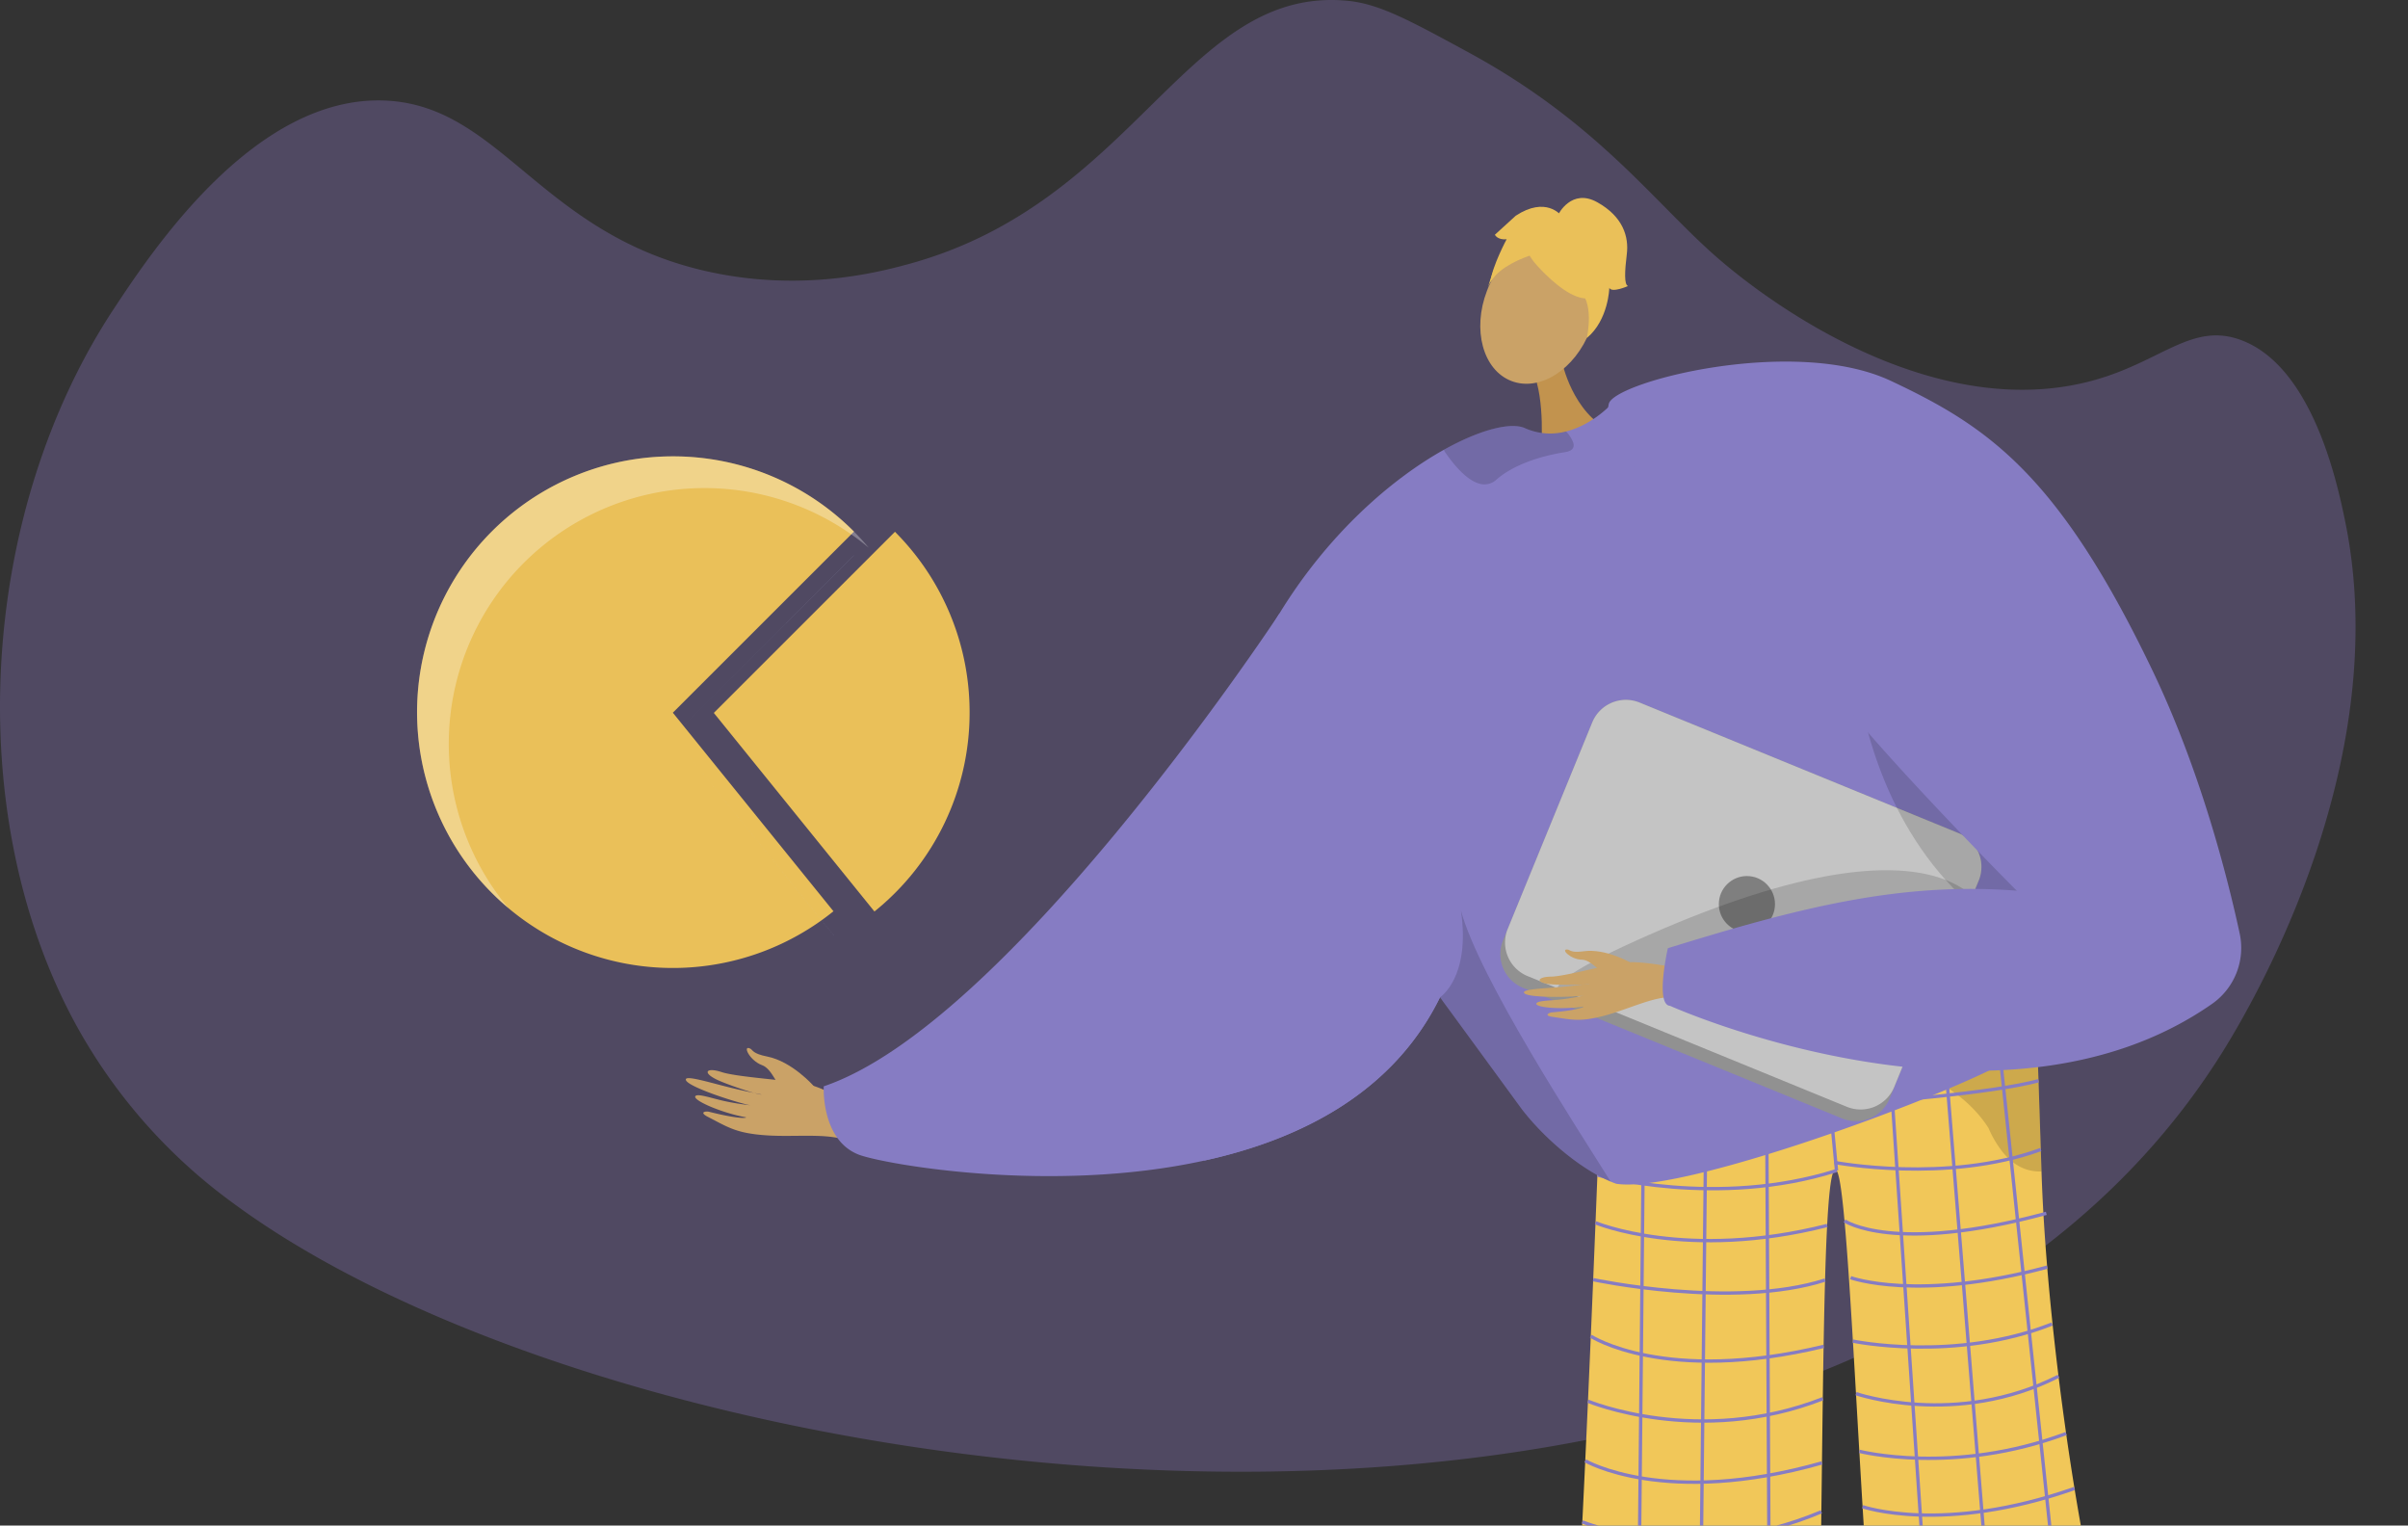 <svg xmlns="http://www.w3.org/2000/svg" xmlns:xlink="http://www.w3.org/1999/xlink" width="1016" height="643.542" viewBox="0 0 1016 643.542"><rect x="0" y="0" width="1016" height="643.542" fill="#333333" stroke="none"/><defs><style>.a,.k{fill:none;}.b{fill:rgba(148,125,206,0.3);}.c{clip-path:url(#a);}.d,.f{fill:#caa267;}.d{fill-rule:evenodd;}.e{fill:#867cc3;}.g{fill:#5e5580;}.h{fill:#f1c759;}.i,.t{opacity:0.3;}.j{opacity:0.5;}.k{stroke:#867cc3;stroke-miterlimit:10;stroke-width:1.407px;}.l{fill:#c2934e;}.m{opacity:0.15;}.n{fill:#eac059;}.o{fill:#919191;}.p{fill:#c4c4c4;}.q{fill:#7f7f7f;}.r{fill:#5e5587;}.s{fill:#bec9f2;}.t{fill:#fff;}</style><clipPath id="a"><rect class="a" width="753.578" height="608.288"/></clipPath></defs><g transform="translate(-371.112 -347.557)"><g transform="translate(371.112 357.557)"><path class="b" d="M402.722,789.022c-47.949-88.644-40.5-215.154,16.59-301.458,16.159-24.427,59.669-90.2,114.627-87.575,49.047,2.345,65.437,57.17,137.25,72.418,38.748,8.227,70.469.014,82.956-3.368,96.674-26.191,117.436-117.651,185.515-111.153,13.375,1.277,26.009,8.15,51.28,21.894,53.991,29.365,78.138,63.13,104.071,85.889,26.9,23.608,95,70.407,159.875,52.207,28.368-7.958,41.173-24.541,61.838-16.841,30.314,11.3,40.686,61.117,43.739,75.787,20.984,100.8-37.118,201.185-51.281,223.988-160.094,257.747-664.026,194.506-840.1,64A229.6,229.6,0,0,1,402.722,789.022Z" transform="translate(-371.112 -367.557)"/></g><g transform="translate(633.534 382.811)"><g class="c"><g transform="translate(26.942 48.257)"><g transform="translate(0 358.571)"><path class="d" d="M603.808,654.008s-9.044-10.316-19.588-12.39c-6.269-1.233-6.056-2.815-7.113-3.332-3.5-1.718-.32,5.052,4.967,6.972,4.3,1.561,6.426,9.1,8.979,10.789s10.267,4.9,12.264,3.959S603.808,654.008,603.808,654.008Z" transform="translate(-549.899 -638.008)"/><path class="d" d="M640.639,664.81c-1.924-.735-22.012-13.914-33.135-15.4s-27.8-2.641-33.5-4.517c-6.7-2.206-8.524.417-.835,3.721,5,2.146,15.277,5.577,17.577,5.767,1.114.091-6.12-1.186-13.96-3.149-8.333-2.088-17.354-4.831-17.833-3.352-.929,2.87,23.016,10.393,27.263,11.03a107.521,107.521,0,0,1-11.19-1.824c-5.039-1.109-10.783-3.144-11.969-2.138-1.869,1.585,10.749,7.143,21.287,9.047.171.351-3.276.747-15.639-2.356-1.243-.311-4.455.1-.43,2.171,8.474,4.349,11.8,6.845,24.3,7.75,12.191.883,25.769-1.077,34.428,2.228Z" transform="translate(-558.93 -634.729)"/></g><path class="e" d="M611.416,747.319c9.771,3.824,80.719,16.833,145.843,2.531,41.1-9.01,79.87-28.924,99.482-68.894C907.421,577.632,789,519.022,789,519.022a2.214,2.214,0,0,0-.177.284c-5.133,7.754-115.521,173.37-192.115,199.213C596.706,718.518,595.484,741.07,611.416,747.319Z" transform="translate(-538.518 -343.769)"/><path class="f" d="M932.119,793.548s-2.465,227.849,7.182,230.937c17.314,5.649,84.732,23.2,12.164,24.312-36.86,5.42-34.853-3.092-36.035-10.056-.966-5.691-17.272-208.013-20.147-223.608-.644-3.493-1.032-5.605-1.032-5.605Z" transform="translate(-377.633 -195.342)"/><path class="f" d="M842.416,783.13s-16.3,226.415-26.028,229.23c-17.467,5.163-85.35,20.817-12.842,23.962,36.692,6.452,34.927-2.112,36.3-9.042,1.125-5.66,10.278-48.559,13.589-64.067.741-3.474,28.136-178.879,28.136-178.879Z" transform="translate(-444.396 -200.975)"/><path class="g" d="M845.4,933.931c.8-3.2-22.38-5.546-25.3-3.2s-50.143,6.588-50.8,20.392,64.514,10.344,69.117,10.543S843.829,940.228,845.4,933.931Z" transform="translate(-445.189 -121.687)"/><g transform="translate(374.041 342.494)"><path class="h" d="M814.315,644.8a14.359,14.359,0,0,0,8.446,3.049c19.12-1.268,101.683-6.947,146.185-13.362,15.7-2.266,26.66-4.62,28.424-6.916a1.706,1.706,0,0,1,0,.183c.1,2.474,1.108,30.818,2.3,67.982,2.362,73.363,18.906,177.306,30.454,208.293,2.493,6.688-100.83,5.12-100.83,5.12-6.768-75.339-11-208.257-16.125-213.789-6.24-6.731-5.34,110.426-7.411,208.706-39.654,14.069-104.439,13.17-104.055,8.95C806.282,862.877,814.315,644.8,814.315,644.8Z" transform="translate(-801.709 -627.573)"/><g class="i" transform="translate(88.176)"><path d="M859.869,637.412c-.313,0-.624,0-.927,0C858.941,637.415,859.269,637.41,859.869,637.412Z" transform="translate(-858.941 -622.253)"/><path class="j" d="M859.543,642.732c24.735-.153,78.133-8.243,78.133-8.243,15.7-2.266,26.66-4.62,28.424-6.916a1.666,1.666,0,0,1,0,.183c.1,2.474,1.108,30.818,2.305,67.982a18.228,18.228,0,0,1-2.609-.076c-5.616-.55-10.153-3.61-13.8-8.121a44.826,44.826,0,0,1-5.964-10.124C924.725,644.141,867.473,642.761,859.543,642.732Z" transform="translate(-858.615 -627.573)"/></g><g transform="translate(27.747 6.416)"><line class="k" x1="2.618" y2="274.229" transform="translate(0 7.49)"/><line class="k" x1="2.829" y2="269.476" transform="translate(26.072 10.709)"/><line class="k" x2="1.358" y2="267.234" transform="translate(54.135 8.539)"/><line class="k" x2="5.281" y2="54.924" transform="translate(78.439 6.449)"/><line class="k" x2="18.307" y2="271.194" transform="translate(105.416 4.129)"/><line class="k" x2="22.096" y2="273.156" transform="translate(128.615 1.962)"/><line class="k" x2="28.87" y2="274.153" transform="translate(151.431)"/></g><path class="k" d="M809.187,662.907s147.072-5.685,185.181-15.927" transform="translate(-797.666 -617.08)"/><path class="k" d="M909.46,671.573c-50.254,16.015-100.878,1.883-100.878,1.883" transform="translate(-797.993 -603.784)"/><path class="k" d="M873.506,671.265s47.369,9.019,87.052-5.451" transform="translate(-762.891 -606.897)"/><path class="k" d="M808.06,685.874s38.6,16.16,97.74,1.143" transform="translate(-798.275 -596.052)"/><path class="k" d="M807.422,701.451s58.984,12.6,97.842.165" transform="translate(-798.62 -587.63)"/><path class="k" d="M806.771,716.927s31.246,20.429,98.228,4.3" transform="translate(-798.972 -579.262)"/><path class="k" d="M805.995,735.1s46.639,19.482,99.083-1.051" transform="translate(-799.392 -570.004)"/><path class="k" d="M805.253,751.045s33.542,19.721,99.878.884" transform="translate(-799.793 -560.816)"/><path class="k" d="M804.448,769.267s45.595,19.056,100.863-4.261" transform="translate(-800.228 -553.268)"/><path class="k" d="M803.776,781.632s27.871,22.545,101.6-2.286" transform="translate(-800.591 -545.514)"/><path class="k" d="M802.936,796.735s43.51,18.348,102.556-3.067" transform="translate(-801.046 -537.771)"/><path class="k" d="M876.256,686.466s20.7,14.293,85.131-3.182" transform="translate(-761.404 -597.451)"/><path class="k" d="M877.927,702.471s28.2,10.31,82.948-4.456" transform="translate(-760.5 -589.487)"/><path class="k" d="M878.556,720.817s42.952,9.008,84.042-7.229" transform="translate(-760.16 -581.068)"/><path class="k" d="M879.4,735.239s42.257,14.592,85.458-7.351" transform="translate(-759.705 -573.336)"/><path class="k" d="M880.309,751.081s39.917,10.264,87.265-7.506" transform="translate(-759.212 -564.855)"/><path class="k" d="M881.2,766.308s33.922,11.843,89.417-7.691" transform="translate(-758.729 -556.722)"/><path class="k" d="M882.355,779.005s40.5,16.648,91.574-5.737" transform="translate(-758.106 -548.8)"/><path class="k" d="M883.189,796.261s45.394,11.158,95.295-7.089" transform="translate(-757.655 -540.201)"/></g><path class="l" d="M803.664,451.259s4.326,21.263,20.519,28.9-29.436,8.79-29.436,8.79,1.932-22.179-3.51-33.979S803.664,451.259,803.664,451.259Z" transform="translate(-433.887 -381.869)"/><ellipse class="f" cx="31.797" cy="23.305" rx="31.797" ry="23.305" transform="translate(326.596 68.83) rotate(-68.921)"/><path class="e" d="M702.46,782.818c41.1-9.01,79.87-28.924,99.482-68.894.071.106.142.194.213.3.213.265.425.548.638.867a.912.912,0,0,1,.14.194C808.582,723,836.3,760.9,836.3,760.92c10.054,13.1,25.419,25.686,37.617,30.749.8.353,1.61.655,2.354.92,29.9,4.673,154.41-42.642,169.244-54.467,6.691-5.329,9.312-30.3,9.842-57.388.673-33.013-1.716-69.213-3.47-76.842-2.973-12.8-61.761-154.393-154-145.436a94.617,94.617,0,0,0-24,5.628s-.692.726-1.912,1.806a45.372,45.372,0,0,1-8.338,5.93,35.393,35.393,0,0,1-8.514,3.417,26.1,26.1,0,0,1-17.4-1.417c-5.771-2.584-18.588.444-34.147,9.135C781.957,495.007,755,518,734.2,551.989a2.225,2.225,0,0,0-.177.284,222.4,222.4,0,0,0-29.81,81.834A527.692,527.692,0,0,0,702.46,782.818Z" transform="translate(-483.719 -376.736)"/><path class="m" d="M765.482,636.963c.069.109.151.2.22.3.21.271.425.558.627.866.054.058.093.12.151.2,5.648,7.717,33.352,45.63,33.358,45.647,10.059,13.086,25.42,25.681,37.626,30.738-13.872-22.147-55.539-85.911-63.158-114.339C778.45,628.732,765.477,636.946,765.482,636.963Z" transform="translate(-447.254 -299.785)"/><path class="m" d="M821.053,474.569c.67,2,0,3.641-3.376,4.167-10.518,1.644-21.848,5.34-29.007,11.617a7.356,7.356,0,0,1-6.905,1.747c-6.235-1.519-12.292-9.8-14.823-13.513a2.954,2.954,0,0,1-.4-.858c15.564-8.692,28.368-11.72,34.149-9.124a26.059,26.059,0,0,0,17.4,1.4A14.368,14.368,0,0,1,821.053,474.569Z" transform="translate(-446.683 -371.514)"/><g transform="translate(338.032)"><g transform="translate(0 6.204)"><path class="n" d="M792.992,430.2s29.6,35.383,31.345-2.436C825.543,401.594,773.075,405.359,792.992,430.2Z" transform="translate(-772.854 -409.036)"/><path class="n" d="M807.017,424.555s-25.88,4.379-28.681,17.7c0,0,9.783-39.222,31.089-32.091s28.636,12.279,11.52,51.144C820.945,461.308,827,427.477,807.017,424.555Z" transform="translate(-778.336 -409.297)"/></g><path class="n" d="M797.861,412.233s5.554-11.255,16.479-5.146,13.334,14.624,12.439,21.868-1.152,12.835.5,13.472c0,0-6.865,3.044-7.881.756,0,0-.291,13.532-9.5,21.184,0,0,3.647-15.85-3.975-20.685S797.861,412.233,797.861,412.233Z" transform="translate(-767.779 -405.271)"/><path class="n" d="M809.04,411.234s-6.348-8.138-19.063.24l-8.776,8s1.015,2.288,4.955,1.91c0,0-5.99,11.057-6.944,18.235l12.536-17.978Z" transform="translate(-777.862 -403.964)"/></g><g transform="translate(343.663 211.724)"><path class="o" d="M791.531,664.154l134.687,55.125a15.357,15.357,0,0,0,20.015-8.383l37.615-91.93a4.945,4.945,0,0,0,.236-.664,15.3,15.3,0,0,0-8.629-19.337L840.767,543.84a15.332,15.332,0,0,0-20,8.394l-35.884,87.661-1.746,4.26A15.33,15.33,0,0,0,791.531,664.154Z" transform="translate(-781.991 -542.694)"/><path class="p" d="M792.814,659.23,927.5,714.355a15.33,15.33,0,0,0,20-8.393L983.385,618.3a15.3,15.3,0,0,0-8.629-19.337L840.069,543.84a15.332,15.332,0,0,0-20,8.394l-35.884,87.661A15.3,15.3,0,0,0,792.814,659.23Z" transform="translate(-781.293 -542.694)"/><circle class="q" cx="11.846" cy="11.846" r="11.846" transform="translate(92.195 74.324)"/></g><path class="m" d="M979.855,610.424s-12.917-51.306-143.545,6.169S947.7,618.436,947.7,618.436Z" transform="translate(-429.88 -305.748)"/><path class="m" d="M878.176,519.021S873.587,657.547,1006.6,676.086l2.85.871L1000,647.517s-78.129-60.494-78.928-62.412S878.176,519.021,878.176,519.021Z" transform="translate(-386.335 -343.77)"/><g transform="translate(353.625 69.028)"><g transform="translate(0 248.004)"><path class="d" d="M859.562,618.19c-1.769-.059-21.773-5.155-31.228-3.257s-23.327,5.622-28.481,5.69c-6.062.078-6.811,2.719.361,3.255,4.66.347,13.972.263,15.893-.226.93-.237-5.3.747-12.222,1.342-7.355.633-15.451.923-15.428,2.26.048,2.591,21.607,2.014,25.235,1.345a92.769,92.769,0,0,1-9.6,1.644c-4.4.505-9.64.456-10.323,1.606-1.075,1.81,10.729,2.8,19.825,1.4.236.239-2.453,1.522-13.367,2.456-1.1.094-3.591,1.33.257,1.884,8.1,1.166,11.5,2.266,21.908-.493,10.153-2.689,20.637-8.075,28.6-7.808Z" transform="translate(-788.457 -609.175)"/><path class="d" d="M826.952,616.387s-10.23-5.854-19.379-4.593c-5.439.749-5.707-.6-6.71-.721-3.329-.418,1.149,4.194,5.984,4.277,3.929.066,7.763,5.6,10.309,6.258s9.714,1.115,11.073-.209S826.952,616.387,826.952,616.387Z" transform="translate(-782.371 -611.047)"/></g><path class="e" d="M930.877,458.217c40.486,19.047,70.518,39,110.386,122.223,20.226,42.223,31.635,87.08,36.788,110.991a28.811,28.811,0,0,1-11.806,29.673c-90.243,62.905-228.556.746-228.556.746-6.369-.421-.932-24.309-.932-24.309,55.17-17.1,98.08-28.058,147.245-24.264-.254-.038-67.571-68.173-80.079-88.781-32.785-54.047-98.241-89.744-92.081-116.6C813.966,458.606,890.042,439,930.877,458.217Z" transform="translate(-776.034 -450.075)"/></g><path class="r" d="M906.056,940.567c-.712-3.226,27.43-1.476,30.285.948s44.253,9.948,44.518,23.766-64.777,8.529-69.384,8.6S907.456,946.906,906.056,940.567Z" transform="translate(-371.258 -116.805)"/></g></g></g><path class="n" d="M593.247,482.509a107.524,107.524,0,0,1,76.434,31.747l-.108.108L593.247,590.65l67.777,83.766h-.014a107.916,107.916,0,1,1-67.763-191.907Z" transform="translate(61.755 57.557)"/><path class="s" d="M631.7,503.194,555.377,579.48l76.312-76.312C631.7,503.18,631.7,503.18,631.7,503.194Z" transform="translate(99.626 78.727)"/><path class="s" d="M599.369,607.286c.254-.2.508-.4.749-.616-.254.228-.495.428-.749.63Z" transform="translate(123.411 134.687)"/><path class="s" d="M555.377,552.7l67.777,83.765h-.013Z" transform="translate(99.626 105.508)"/><path class="s" d="M600.118,606.67c-.254.228-.495.428-.749.63v-.014C599.623,607.086,599.877,606.886,600.118,606.67Z" transform="translate(123.411 134.687)"/><path class="n" d="M674.524,579.564a107.56,107.56,0,0,1-40.157,83.777L566.6,579.564l76.429-76.4A107.691,107.691,0,0,1,674.524,579.564Z" transform="translate(105.692 68.727)"/><path class="t" d="M675.912,521.066A107.92,107.92,0,0,0,523.928,673.145,107.917,107.917,0,1,1,675.912,521.066Z" transform="translate(61.754 57.557)"/></g></svg>